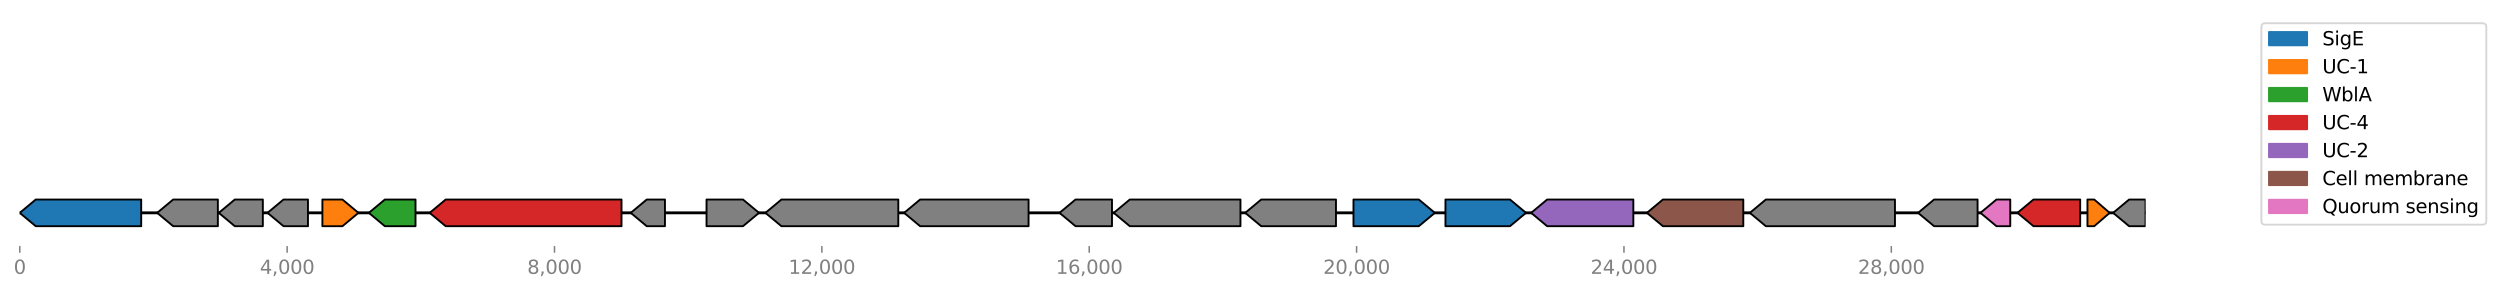 <?xml version="1.0" encoding="utf-8" standalone="no"?>
<!DOCTYPE svg PUBLIC "-//W3C//DTD SVG 1.1//EN"
  "http://www.w3.org/Graphics/SVG/1.1/DTD/svg11.dtd">
<svg xmlns:xlink="http://www.w3.org/1999/xlink" width="1312.422pt" height="153.046pt" viewBox="0 0 1312.422 153.046" xmlns="http://www.w3.org/2000/svg" version="1.1">
 <defs>
  <style type="text/css">*{stroke-linejoin: round; stroke-linecap: butt}</style>
 </defs>
 <g id="figure_1">
  <g id="patch_1">
   <path d="M 0 153.046 
L 1312.422 153.046 
L 1312.422 0 
L 0 0 
z
" style="fill: #ffffff"/>
  </g>
  <g id="axes_1">
   <g id="line2d_1">
    <path d="M 10.353 111.744 
L 1126.353 111.744 
" clip-path="url(#p189ef4d252)" style="fill: none; stroke: #000000; stroke-width: 1.5; stroke-linecap: square"/>
   </g>
   <g id="patch_2">
    <path d="M 326.272 118.744 
Q 280.119 118.744 233.966 118.744 
L 233.966 118.744 
Q 229.766 115.244 225.566 111.744 
Q 229.766 108.244 233.966 104.744 
L 233.966 104.744 
Q 280.119 104.744 326.272 104.744 
L 326.272 118.744 
z
" clip-path="url(#p189ef4d252)" style="fill: #d62728; stroke: #000000; stroke-linecap: round"/>
   </g>
   <g id="patch_3">
    <path d="M 994.793 118.744 
Q 960.905 118.744 927.016 118.744 
L 927.016 118.744 
Q 922.815 115.244 918.614 111.744 
Q 922.815 108.244 927.016 104.744 
L 927.016 104.744 
Q 960.905 104.744 994.793 104.744 
L 994.793 118.744 
z
" clip-path="url(#p189ef4d252)" style="fill: #808080; stroke: #000000; stroke-linecap: round"/>
   </g>
   <g id="patch_4">
    <path d="M 471.577 118.744 
Q 440.898 118.744 410.22 118.744 
L 410.22 118.744 
Q 406.02 115.244 401.82 111.744 
Q 406.02 108.244 410.22 104.744 
L 410.22 104.744 
Q 440.898 104.744 471.577 104.744 
L 471.577 118.744 
z
" clip-path="url(#p189ef4d252)" style="fill: #808080; stroke: #000000; stroke-linecap: round"/>
   </g>
   <g id="patch_5">
    <path d="M 651.199 118.744 
Q 622.15 118.744 593.102 118.744 
L 593.102 118.744 
Q 588.903 115.244 584.705 111.744 
Q 588.903 108.244 593.102 104.744 
L 593.102 104.744 
Q 622.15 104.744 651.199 104.744 
L 651.199 118.744 
z
" clip-path="url(#p189ef4d252)" style="fill: #808080; stroke: #000000; stroke-linecap: round"/>
   </g>
   <g id="patch_6">
    <path d="M 539.966 118.744 
Q 511.499 118.744 483.032 118.744 
L 483.032 118.744 
Q 478.831 115.244 474.63 111.744 
Q 478.831 108.244 483.032 104.744 
L 483.032 104.744 
Q 511.499 104.744 539.966 104.744 
L 539.966 118.744 
z
" clip-path="url(#p189ef4d252)" style="fill: #808080; stroke: #000000; stroke-linecap: round"/>
   </g>
   <g id="patch_7">
    <path d="M 74.121 118.744 
Q 46.443 118.744 18.765 118.744 
L 18.765 118.744 
Q 14.565 115.244 10.364 111.744 
Q 14.565 108.244 18.765 104.744 
L 18.765 104.744 
Q 46.443 104.744 74.121 104.744 
L 74.121 118.744 
z
" clip-path="url(#p189ef4d252)" style="fill: #1f77b4; stroke: #000000; stroke-linecap: round"/>
   </g>
   <g id="patch_8">
    <path d="M 857.454 118.744 
Q 834.828 118.744 812.202 118.744 
L 812.202 118.744 
Q 808.002 115.244 803.802 111.744 
Q 808.002 108.244 812.202 104.744 
L 812.202 104.744 
Q 834.828 104.744 857.454 104.744 
L 857.454 118.744 
z
" clip-path="url(#p189ef4d252)" style="fill: #9467bd; stroke: #000000; stroke-linecap: round"/>
   </g>
   <g id="patch_9">
    <path d="M 915.175 118.744 
Q 894.075 118.744 872.974 118.744 
L 872.974 118.744 
Q 868.775 115.244 864.577 111.744 
Q 868.775 108.244 872.974 104.744 
L 872.974 104.744 
Q 894.075 104.744 915.175 104.744 
L 915.175 118.744 
z
" clip-path="url(#p189ef4d252)" style="fill: #8c564b; stroke: #000000; stroke-linecap: round"/>
   </g>
   <g id="patch_10">
    <path d="M 701.341 118.744 
Q 681.717 118.744 662.093 118.744 
L 662.093 118.744 
Q 657.891 115.244 653.69 111.744 
Q 657.891 108.244 662.093 104.744 
L 662.093 104.744 
Q 681.717 104.744 701.341 104.744 
L 701.341 118.744 
z
" clip-path="url(#p189ef4d252)" style="fill: #808080; stroke: #000000; stroke-linecap: round"/>
   </g>
   <g id="patch_11">
    <path d="M 710.535 104.744 
Q 727.686 104.744 744.838 104.744 
L 744.838 104.744 
Q 749.038 108.244 753.239 111.744 
Q 749.038 115.244 744.838 118.744 
L 744.838 118.744 
Q 727.686 118.744 710.535 118.744 
L 710.535 104.744 
z
" clip-path="url(#p189ef4d252)" style="fill: #1f77b4; stroke: #000000; stroke-linecap: round"/>
   </g>
   <g id="patch_12">
    <path d="M 758.818 104.744 
Q 775.759 104.744 792.7 104.744 
L 792.7 104.744 
Q 796.9 108.244 801.1 111.744 
Q 796.9 115.244 792.7 118.744 
L 792.7 118.744 
Q 775.759 118.744 758.818 118.744 
L 758.818 104.744 
z
" clip-path="url(#p189ef4d252)" style="fill: #1f77b4; stroke: #000000; stroke-linecap: round"/>
   </g>
   <g id="patch_13">
    <path d="M 1092.025 118.744 
Q 1079.769 118.744 1067.513 118.744 
L 1067.513 118.744 
Q 1063.312 115.244 1059.112 111.744 
Q 1063.312 108.244 1067.513 104.744 
L 1067.513 104.744 
Q 1079.769 104.744 1092.025 104.744 
L 1092.025 118.744 
z
" clip-path="url(#p189ef4d252)" style="fill: #d62728; stroke: #000000; stroke-linecap: round"/>
   </g>
   <g id="patch_14">
    <path d="M 114.368 118.744 
Q 102.636 118.744 90.904 118.744 
L 90.904 118.744 
Q 86.706 115.244 82.507 111.744 
Q 86.706 108.244 90.904 104.744 
L 90.904 104.744 
Q 102.636 104.744 114.368 104.744 
L 114.368 118.744 
z
" clip-path="url(#p189ef4d252)" style="fill: #808080; stroke: #000000; stroke-linecap: round"/>
   </g>
   <g id="patch_15">
    <path d="M 1038.163 118.744 
Q 1026.748 118.744 1015.332 118.744 
L 1015.332 118.744 
Q 1011.133 115.244 1006.934 111.744 
Q 1011.133 108.244 1015.332 104.744 
L 1015.332 104.744 
Q 1026.748 104.744 1038.163 104.744 
L 1038.163 118.744 
z
" clip-path="url(#p189ef4d252)" style="fill: #808080; stroke: #000000; stroke-linecap: round"/>
   </g>
   <g id="patch_16">
    <path d="M 370.906 104.744 
Q 380.477 104.744 390.048 104.744 
L 390.048 104.744 
Q 394.25 108.244 398.451 111.744 
Q 394.25 115.244 390.048 118.744 
L 390.048 118.744 
Q 380.477 118.744 370.906 118.744 
L 370.906 104.744 
z
" clip-path="url(#p189ef4d252)" style="fill: #808080; stroke: #000000; stroke-linecap: round"/>
   </g>
   <g id="patch_17">
    <path d="M 583.757 118.744 
Q 574.186 118.744 564.615 118.744 
L 564.615 118.744 
Q 560.414 115.244 556.212 111.744 
Q 560.414 108.244 564.615 104.744 
L 564.615 104.744 
Q 574.186 104.744 583.757 104.744 
L 583.757 118.744 
z
" clip-path="url(#p189ef4d252)" style="fill: #808080; stroke: #000000; stroke-linecap: round"/>
   </g>
   <g id="patch_18">
    <path d="M 218.127 118.744 
Q 210.08 118.744 202.033 118.744 
L 202.033 118.744 
Q 197.834 115.244 193.635 111.744 
Q 197.834 108.244 202.033 104.744 
L 202.033 104.744 
Q 210.08 104.744 218.127 104.744 
L 218.127 118.744 
z
" clip-path="url(#p189ef4d252)" style="fill: #2ca02c; stroke: #000000; stroke-linecap: round"/>
   </g>
   <g id="patch_19">
    <path d="M 137.983 118.744 
Q 130.62 118.744 123.257 118.744 
L 123.257 118.744 
Q 119.058 115.244 114.86 111.744 
Q 119.058 108.244 123.257 104.744 
L 123.257 104.744 
Q 130.62 104.744 137.983 104.744 
L 137.983 118.744 
z
" clip-path="url(#p189ef4d252)" style="fill: #808080; stroke: #000000; stroke-linecap: round"/>
   </g>
   <g id="patch_20">
    <path d="M 161.669 118.744 
Q 155.254 118.744 148.838 118.744 
L 148.838 118.744 
Q 144.639 115.244 140.44 111.744 
Q 144.639 108.244 148.838 104.744 
L 148.838 104.744 
Q 155.254 104.744 161.669 104.744 
L 161.669 118.744 
z
" clip-path="url(#p189ef4d252)" style="fill: #808080; stroke: #000000; stroke-linecap: round"/>
   </g>
   <g id="patch_21">
    <path d="M 169.248 104.744 
Q 174.505 104.744 179.762 104.744 
L 179.762 104.744 
Q 183.961 108.244 188.161 111.744 
Q 183.961 115.244 179.762 118.744 
L 179.762 118.744 
Q 174.505 118.744 169.248 118.744 
L 169.248 104.744 
z
" clip-path="url(#p189ef4d252)" style="fill: #ff7f0e; stroke: #000000; stroke-linecap: round"/>
   </g>
   <g id="patch_22">
    <path d="M 349.08 118.744 
Q 344.297 118.744 339.514 118.744 
L 339.514 118.744 
Q 335.314 115.244 331.115 111.744 
Q 335.314 108.244 339.514 104.744 
L 339.514 104.744 
Q 344.297 104.744 349.08 104.744 
L 349.08 118.744 
z
" clip-path="url(#p189ef4d252)" style="fill: #808080; stroke: #000000; stroke-linecap: round"/>
   </g>
   <g id="patch_23">
    <path d="M 1126.343 118.744 
Q 1122.032 118.744 1117.721 118.744 
L 1117.721 118.744 
Q 1113.523 115.244 1109.324 111.744 
Q 1113.523 108.244 1117.721 104.744 
L 1117.721 104.744 
Q 1122.032 104.744 1126.343 104.744 
L 1126.343 118.744 
z
" clip-path="url(#p189ef4d252)" style="fill: #808080; stroke: #000000; stroke-linecap: round"/>
   </g>
   <g id="patch_24">
    <path d="M 1055.322 118.744 
Q 1051.698 118.744 1048.074 118.744 
L 1048.074 118.744 
Q 1043.873 115.244 1039.672 111.744 
Q 1043.873 108.244 1048.074 104.744 
L 1048.074 104.744 
Q 1051.698 104.744 1055.322 104.744 
L 1055.322 118.744 
z
" clip-path="url(#p189ef4d252)" style="fill: #e377c2; stroke: #000000; stroke-linecap: round"/>
   </g>
   <g id="patch_25">
    <path d="M 1095.85 104.744 
Q 1097.629 104.744 1099.408 104.744 
L 1099.408 104.744 
Q 1103.454 108.244 1107.5 111.744 
Q 1103.454 115.244 1099.408 118.744 
L 1099.408 118.744 
Q 1097.629 118.744 1095.85 118.744 
L 1095.85 104.744 
z
" clip-path="url(#p189ef4d252)" style="fill: #ff7f0e; stroke: #000000; stroke-linecap: round"/>
   </g>
   <g id="matplotlib.axis_1">
    <g id="xtick_1">
     <g id="line2d_2">
      <defs>
       <path id="m29e19460c3" d="M 0 0 
L 0 3.5 
" style="stroke: #808080; stroke-width: 0.8"/>
      </defs>
      <g>
       <use xlink:href="#m29e19460c3" x="10.381" y="129.168" style="fill: #808080; stroke: #808080; stroke-width: 0.8"/>
      </g>
     </g>
     <g id="text_1">
      <!-- 0 -->
      <g style="fill: #808080" transform="translate(7.2 143.766)scale(0.1 -0.1)">
       <defs>
        <path id="DejaVuSans-30" d="M 2034 4250 
Q 1547 4250 1301 3770 
Q 1056 3291 1056 2328 
Q 1056 1369 1301 889 
Q 1547 409 2034 409 
Q 2525 409 2770 889 
Q 3016 1369 3016 2328 
Q 3016 3291 2770 3770 
Q 2525 4250 2034 4250 
z
M 2034 4750 
Q 2819 4750 3233 4129 
Q 3647 3509 3647 2328 
Q 3647 1150 3233 529 
Q 2819 -91 2034 -91 
Q 1250 -91 836 529 
Q 422 1150 422 2328 
Q 422 3509 836 4129 
Q 1250 4750 2034 4750 
z
" transform="scale(0.016)"/>
       </defs>
       <use xlink:href="#DejaVuSans-30"/>
      </g>
     </g>
    </g>
    <g id="xtick_2">
     <g id="line2d_3">
      <g>
       <use xlink:href="#m29e19460c3" x="150.738" y="129.168" style="fill: #808080; stroke: #808080; stroke-width: 0.8"/>
      </g>
     </g>
     <g id="text_2">
      <!-- 4,000 -->
      <g style="fill: #808080" transform="translate(136.424 143.766)scale(0.1 -0.1)">
       <defs>
        <path id="DejaVuSans-34" d="M 2419 4116 
L 825 1625 
L 2419 1625 
L 2419 4116 
z
M 2253 4666 
L 3047 4666 
L 3047 1625 
L 3713 1625 
L 3713 1100 
L 3047 1100 
L 3047 0 
L 2419 0 
L 2419 1100 
L 313 1100 
L 313 1709 
L 2253 4666 
z
" transform="scale(0.016)"/>
        <path id="DejaVuSans-2c" d="M 750 794 
L 1409 794 
L 1409 256 
L 897 -744 
L 494 -744 
L 750 256 
L 750 794 
z
" transform="scale(0.016)"/>
       </defs>
       <use xlink:href="#DejaVuSans-34"/>
       <use xlink:href="#DejaVuSans-2c" x="63.623"/>
       <use xlink:href="#DejaVuSans-30" x="95.41"/>
       <use xlink:href="#DejaVuSans-30" x="159.033"/>
       <use xlink:href="#DejaVuSans-30" x="222.656"/>
      </g>
     </g>
    </g>
    <g id="xtick_3">
     <g id="line2d_4">
      <g>
       <use xlink:href="#m29e19460c3" x="291.095" y="129.168" style="fill: #808080; stroke: #808080; stroke-width: 0.8"/>
      </g>
     </g>
     <g id="text_3">
      <!-- 8,000 -->
      <g style="fill: #808080" transform="translate(276.781 143.766)scale(0.1 -0.1)">
       <defs>
        <path id="DejaVuSans-38" d="M 2034 2216 
Q 1584 2216 1326 1975 
Q 1069 1734 1069 1313 
Q 1069 891 1326 650 
Q 1584 409 2034 409 
Q 2484 409 2743 651 
Q 3003 894 3003 1313 
Q 3003 1734 2745 1975 
Q 2488 2216 2034 2216 
z
M 1403 2484 
Q 997 2584 770 2862 
Q 544 3141 544 3541 
Q 544 4100 942 4425 
Q 1341 4750 2034 4750 
Q 2731 4750 3128 4425 
Q 3525 4100 3525 3541 
Q 3525 3141 3298 2862 
Q 3072 2584 2669 2484 
Q 3125 2378 3379 2068 
Q 3634 1759 3634 1313 
Q 3634 634 3220 271 
Q 2806 -91 2034 -91 
Q 1263 -91 848 271 
Q 434 634 434 1313 
Q 434 1759 690 2068 
Q 947 2378 1403 2484 
z
M 1172 3481 
Q 1172 3119 1398 2916 
Q 1625 2713 2034 2713 
Q 2441 2713 2670 2916 
Q 2900 3119 2900 3481 
Q 2900 3844 2670 4047 
Q 2441 4250 2034 4250 
Q 1625 4250 1398 4047 
Q 1172 3844 1172 3481 
z
" transform="scale(0.016)"/>
       </defs>
       <use xlink:href="#DejaVuSans-38"/>
       <use xlink:href="#DejaVuSans-2c" x="63.623"/>
       <use xlink:href="#DejaVuSans-30" x="95.41"/>
       <use xlink:href="#DejaVuSans-30" x="159.033"/>
       <use xlink:href="#DejaVuSans-30" x="222.656"/>
      </g>
     </g>
    </g>
    <g id="xtick_4">
     <g id="line2d_5">
      <g>
       <use xlink:href="#m29e19460c3" x="431.452" y="129.168" style="fill: #808080; stroke: #808080; stroke-width: 0.8"/>
      </g>
     </g>
     <g id="text_4">
      <!-- 12,000 -->
      <g style="fill: #808080" transform="translate(413.957 143.766)scale(0.1 -0.1)">
       <defs>
        <path id="DejaVuSans-31" d="M 794 531 
L 1825 531 
L 1825 4091 
L 703 3866 
L 703 4441 
L 1819 4666 
L 2450 4666 
L 2450 531 
L 3481 531 
L 3481 0 
L 794 0 
L 794 531 
z
" transform="scale(0.016)"/>
        <path id="DejaVuSans-32" d="M 1228 531 
L 3431 531 
L 3431 0 
L 469 0 
L 469 531 
Q 828 903 1448 1529 
Q 2069 2156 2228 2338 
Q 2531 2678 2651 2914 
Q 2772 3150 2772 3378 
Q 2772 3750 2511 3984 
Q 2250 4219 1831 4219 
Q 1534 4219 1204 4116 
Q 875 4013 500 3803 
L 500 4441 
Q 881 4594 1212 4672 
Q 1544 4750 1819 4750 
Q 2544 4750 2975 4387 
Q 3406 4025 3406 3419 
Q 3406 3131 3298 2873 
Q 3191 2616 2906 2266 
Q 2828 2175 2409 1742 
Q 1991 1309 1228 531 
z
" transform="scale(0.016)"/>
       </defs>
       <use xlink:href="#DejaVuSans-31"/>
       <use xlink:href="#DejaVuSans-32" x="63.623"/>
       <use xlink:href="#DejaVuSans-2c" x="127.246"/>
       <use xlink:href="#DejaVuSans-30" x="159.033"/>
       <use xlink:href="#DejaVuSans-30" x="222.656"/>
       <use xlink:href="#DejaVuSans-30" x="286.279"/>
      </g>
     </g>
    </g>
    <g id="xtick_5">
     <g id="line2d_6">
      <g>
       <use xlink:href="#m29e19460c3" x="571.809" y="129.168" style="fill: #808080; stroke: #808080; stroke-width: 0.8"/>
      </g>
     </g>
     <g id="text_5">
      <!-- 16,000 -->
      <g style="fill: #808080" transform="translate(554.314 143.766)scale(0.1 -0.1)">
       <defs>
        <path id="DejaVuSans-36" d="M 2113 2584 
Q 1688 2584 1439 2293 
Q 1191 2003 1191 1497 
Q 1191 994 1439 701 
Q 1688 409 2113 409 
Q 2538 409 2786 701 
Q 3034 994 3034 1497 
Q 3034 2003 2786 2293 
Q 2538 2584 2113 2584 
z
M 3366 4563 
L 3366 3988 
Q 3128 4100 2886 4159 
Q 2644 4219 2406 4219 
Q 1781 4219 1451 3797 
Q 1122 3375 1075 2522 
Q 1259 2794 1537 2939 
Q 1816 3084 2150 3084 
Q 2853 3084 3261 2657 
Q 3669 2231 3669 1497 
Q 3669 778 3244 343 
Q 2819 -91 2113 -91 
Q 1303 -91 875 529 
Q 447 1150 447 2328 
Q 447 3434 972 4092 
Q 1497 4750 2381 4750 
Q 2619 4750 2861 4703 
Q 3103 4656 3366 4563 
z
" transform="scale(0.016)"/>
       </defs>
       <use xlink:href="#DejaVuSans-31"/>
       <use xlink:href="#DejaVuSans-36" x="63.623"/>
       <use xlink:href="#DejaVuSans-2c" x="127.246"/>
       <use xlink:href="#DejaVuSans-30" x="159.033"/>
       <use xlink:href="#DejaVuSans-30" x="222.656"/>
       <use xlink:href="#DejaVuSans-30" x="286.279"/>
      </g>
     </g>
    </g>
    <g id="xtick_6">
     <g id="line2d_7">
      <g>
       <use xlink:href="#m29e19460c3" x="712.167" y="129.168" style="fill: #808080; stroke: #808080; stroke-width: 0.8"/>
      </g>
     </g>
     <g id="text_6">
      <!-- 20,000 -->
      <g style="fill: #808080" transform="translate(694.671 143.766)scale(0.1 -0.1)">
       <use xlink:href="#DejaVuSans-32"/>
       <use xlink:href="#DejaVuSans-30" x="63.623"/>
       <use xlink:href="#DejaVuSans-2c" x="127.246"/>
       <use xlink:href="#DejaVuSans-30" x="159.033"/>
       <use xlink:href="#DejaVuSans-30" x="222.656"/>
       <use xlink:href="#DejaVuSans-30" x="286.279"/>
      </g>
     </g>
    </g>
    <g id="xtick_7">
     <g id="line2d_8">
      <g>
       <use xlink:href="#m29e19460c3" x="852.524" y="129.168" style="fill: #808080; stroke: #808080; stroke-width: 0.8"/>
      </g>
     </g>
     <g id="text_7">
      <!-- 24,000 -->
      <g style="fill: #808080" transform="translate(835.028 143.766)scale(0.1 -0.1)">
       <use xlink:href="#DejaVuSans-32"/>
       <use xlink:href="#DejaVuSans-34" x="63.623"/>
       <use xlink:href="#DejaVuSans-2c" x="127.246"/>
       <use xlink:href="#DejaVuSans-30" x="159.033"/>
       <use xlink:href="#DejaVuSans-30" x="222.656"/>
       <use xlink:href="#DejaVuSans-30" x="286.279"/>
      </g>
     </g>
    </g>
    <g id="xtick_8">
     <g id="line2d_9">
      <g>
       <use xlink:href="#m29e19460c3" x="992.881" y="129.168" style="fill: #808080; stroke: #808080; stroke-width: 0.8"/>
      </g>
     </g>
     <g id="text_8">
      <!-- 28,000 -->
      <g style="fill: #808080" transform="translate(975.385 143.766)scale(0.1 -0.1)">
       <use xlink:href="#DejaVuSans-32"/>
       <use xlink:href="#DejaVuSans-38" x="63.623"/>
       <use xlink:href="#DejaVuSans-2c" x="127.246"/>
       <use xlink:href="#DejaVuSans-30" x="159.033"/>
       <use xlink:href="#DejaVuSans-30" x="222.656"/>
       <use xlink:href="#DejaVuSans-30" x="286.279"/>
      </g>
     </g>
    </g>
   </g>
   <g id="legend_1">
    <g id="patch_26">
     <path d="M 1189.153 117.947 
L 1303.222 117.947 
Q 1305.222 117.947 1305.222 115.947 
L 1305.222 14.2 
Q 1305.222 12.2 1303.222 12.2 
L 1189.153 12.2 
Q 1187.153 12.2 1187.153 14.2 
L 1187.153 115.947 
Q 1187.153 117.947 1189.153 117.947 
z
" style="fill: #ffffff; opacity: 0.8; stroke: #cccccc; stroke-linejoin: miter"/>
    </g>
    <g id="patch_27">
     <path d="M 1191.153 23.798 
L 1211.153 23.798 
L 1211.153 16.798 
L 1191.153 16.798 
z
" style="fill: #1f77b4; stroke: #1f77b4; stroke-linejoin: miter"/>
    </g>
    <g id="text_9">
     <!-- SigE -->
     <g transform="translate(1219.153 23.798)scale(0.1 -0.1)">
      <defs>
       <path id="DejaVuSans-53" d="M 3425 4513 
L 3425 3897 
Q 3066 4069 2747 4153 
Q 2428 4238 2131 4238 
Q 1616 4238 1336 4038 
Q 1056 3838 1056 3469 
Q 1056 3159 1242 3001 
Q 1428 2844 1947 2747 
L 2328 2669 
Q 3034 2534 3370 2195 
Q 3706 1856 3706 1288 
Q 3706 609 3251 259 
Q 2797 -91 1919 -91 
Q 1588 -91 1214 -16 
Q 841 59 441 206 
L 441 856 
Q 825 641 1194 531 
Q 1563 422 1919 422 
Q 2459 422 2753 634 
Q 3047 847 3047 1241 
Q 3047 1584 2836 1778 
Q 2625 1972 2144 2069 
L 1759 2144 
Q 1053 2284 737 2584 
Q 422 2884 422 3419 
Q 422 4038 858 4394 
Q 1294 4750 2059 4750 
Q 2388 4750 2728 4690 
Q 3069 4631 3425 4513 
z
" transform="scale(0.016)"/>
       <path id="DejaVuSans-69" d="M 603 3500 
L 1178 3500 
L 1178 0 
L 603 0 
L 603 3500 
z
M 603 4863 
L 1178 4863 
L 1178 4134 
L 603 4134 
L 603 4863 
z
" transform="scale(0.016)"/>
       <path id="DejaVuSans-67" d="M 2906 1791 
Q 2906 2416 2648 2759 
Q 2391 3103 1925 3103 
Q 1463 3103 1205 2759 
Q 947 2416 947 1791 
Q 947 1169 1205 825 
Q 1463 481 1925 481 
Q 2391 481 2648 825 
Q 2906 1169 2906 1791 
z
M 3481 434 
Q 3481 -459 3084 -895 
Q 2688 -1331 1869 -1331 
Q 1566 -1331 1297 -1286 
Q 1028 -1241 775 -1147 
L 775 -588 
Q 1028 -725 1275 -790 
Q 1522 -856 1778 -856 
Q 2344 -856 2625 -561 
Q 2906 -266 2906 331 
L 2906 616 
Q 2728 306 2450 153 
Q 2172 0 1784 0 
Q 1141 0 747 490 
Q 353 981 353 1791 
Q 353 2603 747 3093 
Q 1141 3584 1784 3584 
Q 2172 3584 2450 3431 
Q 2728 3278 2906 2969 
L 2906 3500 
L 3481 3500 
L 3481 434 
z
" transform="scale(0.016)"/>
       <path id="DejaVuSans-45" d="M 628 4666 
L 3578 4666 
L 3578 4134 
L 1259 4134 
L 1259 2753 
L 3481 2753 
L 3481 2222 
L 1259 2222 
L 1259 531 
L 3634 531 
L 3634 0 
L 628 0 
L 628 4666 
z
" transform="scale(0.016)"/>
      </defs>
      <use xlink:href="#DejaVuSans-53"/>
      <use xlink:href="#DejaVuSans-69" x="63.477"/>
      <use xlink:href="#DejaVuSans-67" x="91.26"/>
      <use xlink:href="#DejaVuSans-45" x="154.736"/>
     </g>
    </g>
    <g id="patch_28">
     <path d="M 1191.153 38.477 
L 1211.153 38.477 
L 1211.153 31.477 
L 1191.153 31.477 
z
" style="fill: #ff7f0e; stroke: #ff7f0e; stroke-linejoin: miter"/>
    </g>
    <g id="text_10">
     <!-- UC-1 -->
     <g transform="translate(1219.153 38.477)scale(0.1 -0.1)">
      <defs>
       <path id="DejaVuSans-55" d="M 556 4666 
L 1191 4666 
L 1191 1831 
Q 1191 1081 1462 751 
Q 1734 422 2344 422 
Q 2950 422 3222 751 
Q 3494 1081 3494 1831 
L 3494 4666 
L 4128 4666 
L 4128 1753 
Q 4128 841 3676 375 
Q 3225 -91 2344 -91 
Q 1459 -91 1007 375 
Q 556 841 556 1753 
L 556 4666 
z
" transform="scale(0.016)"/>
       <path id="DejaVuSans-43" d="M 4122 4306 
L 4122 3641 
Q 3803 3938 3442 4084 
Q 3081 4231 2675 4231 
Q 1875 4231 1450 3742 
Q 1025 3253 1025 2328 
Q 1025 1406 1450 917 
Q 1875 428 2675 428 
Q 3081 428 3442 575 
Q 3803 722 4122 1019 
L 4122 359 
Q 3791 134 3420 21 
Q 3050 -91 2638 -91 
Q 1578 -91 968 557 
Q 359 1206 359 2328 
Q 359 3453 968 4101 
Q 1578 4750 2638 4750 
Q 3056 4750 3426 4639 
Q 3797 4528 4122 4306 
z
" transform="scale(0.016)"/>
       <path id="DejaVuSans-2d" d="M 313 2009 
L 1997 2009 
L 1997 1497 
L 313 1497 
L 313 2009 
z
" transform="scale(0.016)"/>
      </defs>
      <use xlink:href="#DejaVuSans-55"/>
      <use xlink:href="#DejaVuSans-43" x="73.193"/>
      <use xlink:href="#DejaVuSans-2d" x="143.018"/>
      <use xlink:href="#DejaVuSans-31" x="179.102"/>
     </g>
    </g>
    <g id="patch_29">
     <path d="M 1191.153 53.155 
L 1211.153 53.155 
L 1211.153 46.155 
L 1191.153 46.155 
z
" style="fill: #2ca02c; stroke: #2ca02c; stroke-linejoin: miter"/>
    </g>
    <g id="text_11">
     <!-- WblA -->
     <g transform="translate(1219.153 53.155)scale(0.1 -0.1)">
      <defs>
       <path id="DejaVuSans-57" d="M 213 4666 
L 850 4666 
L 1831 722 
L 2809 4666 
L 3519 4666 
L 4500 722 
L 5478 4666 
L 6119 4666 
L 4947 0 
L 4153 0 
L 3169 4050 
L 2175 0 
L 1381 0 
L 213 4666 
z
" transform="scale(0.016)"/>
       <path id="DejaVuSans-62" d="M 3116 1747 
Q 3116 2381 2855 2742 
Q 2594 3103 2138 3103 
Q 1681 3103 1420 2742 
Q 1159 2381 1159 1747 
Q 1159 1113 1420 752 
Q 1681 391 2138 391 
Q 2594 391 2855 752 
Q 3116 1113 3116 1747 
z
M 1159 2969 
Q 1341 3281 1617 3432 
Q 1894 3584 2278 3584 
Q 2916 3584 3314 3078 
Q 3713 2572 3713 1747 
Q 3713 922 3314 415 
Q 2916 -91 2278 -91 
Q 1894 -91 1617 61 
Q 1341 213 1159 525 
L 1159 0 
L 581 0 
L 581 4863 
L 1159 4863 
L 1159 2969 
z
" transform="scale(0.016)"/>
       <path id="DejaVuSans-6c" d="M 603 4863 
L 1178 4863 
L 1178 0 
L 603 0 
L 603 4863 
z
" transform="scale(0.016)"/>
       <path id="DejaVuSans-41" d="M 2188 4044 
L 1331 1722 
L 3047 1722 
L 2188 4044 
z
M 1831 4666 
L 2547 4666 
L 4325 0 
L 3669 0 
L 3244 1197 
L 1141 1197 
L 716 0 
L 50 0 
L 1831 4666 
z
" transform="scale(0.016)"/>
      </defs>
      <use xlink:href="#DejaVuSans-57"/>
      <use xlink:href="#DejaVuSans-62" x="98.877"/>
      <use xlink:href="#DejaVuSans-6c" x="162.354"/>
      <use xlink:href="#DejaVuSans-41" x="190.137"/>
     </g>
    </g>
    <g id="patch_30">
     <path d="M 1191.153 67.833 
L 1211.153 67.833 
L 1211.153 60.833 
L 1191.153 60.833 
z
" style="fill: #d62728; stroke: #d62728; stroke-linejoin: miter"/>
    </g>
    <g id="text_12">
     <!-- UC-4 -->
     <g transform="translate(1219.153 67.833)scale(0.1 -0.1)">
      <use xlink:href="#DejaVuSans-55"/>
      <use xlink:href="#DejaVuSans-43" x="73.193"/>
      <use xlink:href="#DejaVuSans-2d" x="143.018"/>
      <use xlink:href="#DejaVuSans-34" x="179.102"/>
     </g>
    </g>
    <g id="patch_31">
     <path d="M 1191.153 82.511 
L 1211.153 82.511 
L 1211.153 75.511 
L 1191.153 75.511 
z
" style="fill: #9467bd; stroke: #9467bd; stroke-linejoin: miter"/>
    </g>
    <g id="text_13">
     <!-- UC-2 -->
     <g transform="translate(1219.153 82.511)scale(0.1 -0.1)">
      <use xlink:href="#DejaVuSans-55"/>
      <use xlink:href="#DejaVuSans-43" x="73.193"/>
      <use xlink:href="#DejaVuSans-2d" x="143.018"/>
      <use xlink:href="#DejaVuSans-32" x="179.102"/>
     </g>
    </g>
    <g id="patch_32">
     <path d="M 1191.153 97.189 
L 1211.153 97.189 
L 1211.153 90.189 
L 1191.153 90.189 
z
" style="fill: #8c564b; stroke: #8c564b; stroke-linejoin: miter"/>
    </g>
    <g id="text_14">
     <!-- Cell membrane -->
     <g transform="translate(1219.153 97.189)scale(0.1 -0.1)">
      <defs>
       <path id="DejaVuSans-65" d="M 3597 1894 
L 3597 1613 
L 953 1613 
Q 991 1019 1311 708 
Q 1631 397 2203 397 
Q 2534 397 2845 478 
Q 3156 559 3463 722 
L 3463 178 
Q 3153 47 2828 -22 
Q 2503 -91 2169 -91 
Q 1331 -91 842 396 
Q 353 884 353 1716 
Q 353 2575 817 3079 
Q 1281 3584 2069 3584 
Q 2775 3584 3186 3129 
Q 3597 2675 3597 1894 
z
M 3022 2063 
Q 3016 2534 2758 2815 
Q 2500 3097 2075 3097 
Q 1594 3097 1305 2825 
Q 1016 2553 972 2059 
L 3022 2063 
z
" transform="scale(0.016)"/>
       <path id="DejaVuSans-20" transform="scale(0.016)"/>
       <path id="DejaVuSans-6d" d="M 3328 2828 
Q 3544 3216 3844 3400 
Q 4144 3584 4550 3584 
Q 5097 3584 5394 3201 
Q 5691 2819 5691 2113 
L 5691 0 
L 5113 0 
L 5113 2094 
Q 5113 2597 4934 2840 
Q 4756 3084 4391 3084 
Q 3944 3084 3684 2787 
Q 3425 2491 3425 1978 
L 3425 0 
L 2847 0 
L 2847 2094 
Q 2847 2600 2669 2842 
Q 2491 3084 2119 3084 
Q 1678 3084 1418 2786 
Q 1159 2488 1159 1978 
L 1159 0 
L 581 0 
L 581 3500 
L 1159 3500 
L 1159 2956 
Q 1356 3278 1631 3431 
Q 1906 3584 2284 3584 
Q 2666 3584 2933 3390 
Q 3200 3197 3328 2828 
z
" transform="scale(0.016)"/>
       <path id="DejaVuSans-72" d="M 2631 2963 
Q 2534 3019 2420 3045 
Q 2306 3072 2169 3072 
Q 1681 3072 1420 2755 
Q 1159 2438 1159 1844 
L 1159 0 
L 581 0 
L 581 3500 
L 1159 3500 
L 1159 2956 
Q 1341 3275 1631 3429 
Q 1922 3584 2338 3584 
Q 2397 3584 2469 3576 
Q 2541 3569 2628 3553 
L 2631 2963 
z
" transform="scale(0.016)"/>
       <path id="DejaVuSans-61" d="M 2194 1759 
Q 1497 1759 1228 1600 
Q 959 1441 959 1056 
Q 959 750 1161 570 
Q 1363 391 1709 391 
Q 2188 391 2477 730 
Q 2766 1069 2766 1631 
L 2766 1759 
L 2194 1759 
z
M 3341 1997 
L 3341 0 
L 2766 0 
L 2766 531 
Q 2569 213 2275 61 
Q 1981 -91 1556 -91 
Q 1019 -91 701 211 
Q 384 513 384 1019 
Q 384 1609 779 1909 
Q 1175 2209 1959 2209 
L 2766 2209 
L 2766 2266 
Q 2766 2663 2505 2880 
Q 2244 3097 1772 3097 
Q 1472 3097 1187 3025 
Q 903 2953 641 2809 
L 641 3341 
Q 956 3463 1253 3523 
Q 1550 3584 1831 3584 
Q 2591 3584 2966 3190 
Q 3341 2797 3341 1997 
z
" transform="scale(0.016)"/>
       <path id="DejaVuSans-6e" d="M 3513 2113 
L 3513 0 
L 2938 0 
L 2938 2094 
Q 2938 2591 2744 2837 
Q 2550 3084 2163 3084 
Q 1697 3084 1428 2787 
Q 1159 2491 1159 1978 
L 1159 0 
L 581 0 
L 581 3500 
L 1159 3500 
L 1159 2956 
Q 1366 3272 1645 3428 
Q 1925 3584 2291 3584 
Q 2894 3584 3203 3211 
Q 3513 2838 3513 2113 
z
" transform="scale(0.016)"/>
      </defs>
      <use xlink:href="#DejaVuSans-43"/>
      <use xlink:href="#DejaVuSans-65" x="69.824"/>
      <use xlink:href="#DejaVuSans-6c" x="131.348"/>
      <use xlink:href="#DejaVuSans-6c" x="159.131"/>
      <use xlink:href="#DejaVuSans-20" x="186.914"/>
      <use xlink:href="#DejaVuSans-6d" x="218.701"/>
      <use xlink:href="#DejaVuSans-65" x="316.113"/>
      <use xlink:href="#DejaVuSans-6d" x="377.637"/>
      <use xlink:href="#DejaVuSans-62" x="475.049"/>
      <use xlink:href="#DejaVuSans-72" x="538.525"/>
      <use xlink:href="#DejaVuSans-61" x="579.639"/>
      <use xlink:href="#DejaVuSans-6e" x="640.918"/>
      <use xlink:href="#DejaVuSans-65" x="704.297"/>
     </g>
    </g>
    <g id="patch_33">
     <path d="M 1191.153 111.867 
L 1211.153 111.867 
L 1211.153 104.867 
L 1191.153 104.867 
z
" style="fill: #e377c2; stroke: #e377c2; stroke-linejoin: miter"/>
    </g>
    <g id="text_15">
     <!-- Quorum sensing -->
     <g transform="translate(1219.153 111.867)scale(0.1 -0.1)">
      <defs>
       <path id="DejaVuSans-51" d="M 2522 4238 
Q 1834 4238 1429 3725 
Q 1025 3213 1025 2328 
Q 1025 1447 1429 934 
Q 1834 422 2522 422 
Q 3209 422 3611 934 
Q 4013 1447 4013 2328 
Q 4013 3213 3611 3725 
Q 3209 4238 2522 4238 
z
M 3406 84 
L 4238 -825 
L 3475 -825 
L 2784 -78 
Q 2681 -84 2626 -87 
Q 2572 -91 2522 -91 
Q 1538 -91 948 567 
Q 359 1225 359 2328 
Q 359 3434 948 4092 
Q 1538 4750 2522 4750 
Q 3503 4750 4090 4092 
Q 4678 3434 4678 2328 
Q 4678 1516 4351 937 
Q 4025 359 3406 84 
z
" transform="scale(0.016)"/>
       <path id="DejaVuSans-75" d="M 544 1381 
L 544 3500 
L 1119 3500 
L 1119 1403 
Q 1119 906 1312 657 
Q 1506 409 1894 409 
Q 2359 409 2629 706 
Q 2900 1003 2900 1516 
L 2900 3500 
L 3475 3500 
L 3475 0 
L 2900 0 
L 2900 538 
Q 2691 219 2414 64 
Q 2138 -91 1772 -91 
Q 1169 -91 856 284 
Q 544 659 544 1381 
z
M 1991 3584 
L 1991 3584 
z
" transform="scale(0.016)"/>
       <path id="DejaVuSans-6f" d="M 1959 3097 
Q 1497 3097 1228 2736 
Q 959 2375 959 1747 
Q 959 1119 1226 758 
Q 1494 397 1959 397 
Q 2419 397 2687 759 
Q 2956 1122 2956 1747 
Q 2956 2369 2687 2733 
Q 2419 3097 1959 3097 
z
M 1959 3584 
Q 2709 3584 3137 3096 
Q 3566 2609 3566 1747 
Q 3566 888 3137 398 
Q 2709 -91 1959 -91 
Q 1206 -91 779 398 
Q 353 888 353 1747 
Q 353 2609 779 3096 
Q 1206 3584 1959 3584 
z
" transform="scale(0.016)"/>
       <path id="DejaVuSans-73" d="M 2834 3397 
L 2834 2853 
Q 2591 2978 2328 3040 
Q 2066 3103 1784 3103 
Q 1356 3103 1142 2972 
Q 928 2841 928 2578 
Q 928 2378 1081 2264 
Q 1234 2150 1697 2047 
L 1894 2003 
Q 2506 1872 2764 1633 
Q 3022 1394 3022 966 
Q 3022 478 2636 193 
Q 2250 -91 1575 -91 
Q 1294 -91 989 -36 
Q 684 19 347 128 
L 347 722 
Q 666 556 975 473 
Q 1284 391 1588 391 
Q 1994 391 2212 530 
Q 2431 669 2431 922 
Q 2431 1156 2273 1281 
Q 2116 1406 1581 1522 
L 1381 1569 
Q 847 1681 609 1914 
Q 372 2147 372 2553 
Q 372 3047 722 3315 
Q 1072 3584 1716 3584 
Q 2034 3584 2315 3537 
Q 2597 3491 2834 3397 
z
" transform="scale(0.016)"/>
      </defs>
      <use xlink:href="#DejaVuSans-51"/>
      <use xlink:href="#DejaVuSans-75" x="78.711"/>
      <use xlink:href="#DejaVuSans-6f" x="142.09"/>
      <use xlink:href="#DejaVuSans-72" x="203.271"/>
      <use xlink:href="#DejaVuSans-75" x="244.385"/>
      <use xlink:href="#DejaVuSans-6d" x="307.764"/>
      <use xlink:href="#DejaVuSans-20" x="405.176"/>
      <use xlink:href="#DejaVuSans-73" x="436.963"/>
      <use xlink:href="#DejaVuSans-65" x="489.062"/>
      <use xlink:href="#DejaVuSans-6e" x="550.586"/>
      <use xlink:href="#DejaVuSans-73" x="613.965"/>
      <use xlink:href="#DejaVuSans-69" x="666.064"/>
      <use xlink:href="#DejaVuSans-6e" x="693.848"/>
      <use xlink:href="#DejaVuSans-67" x="757.227"/>
     </g>
    </g>
   </g>
  </g>
 </g>
 <defs>
  <clipPath id="p189ef4d252">
   <rect x="10.353" y="7.2" width="1116" height="121.968"/>
  </clipPath>
 </defs>
</svg>
